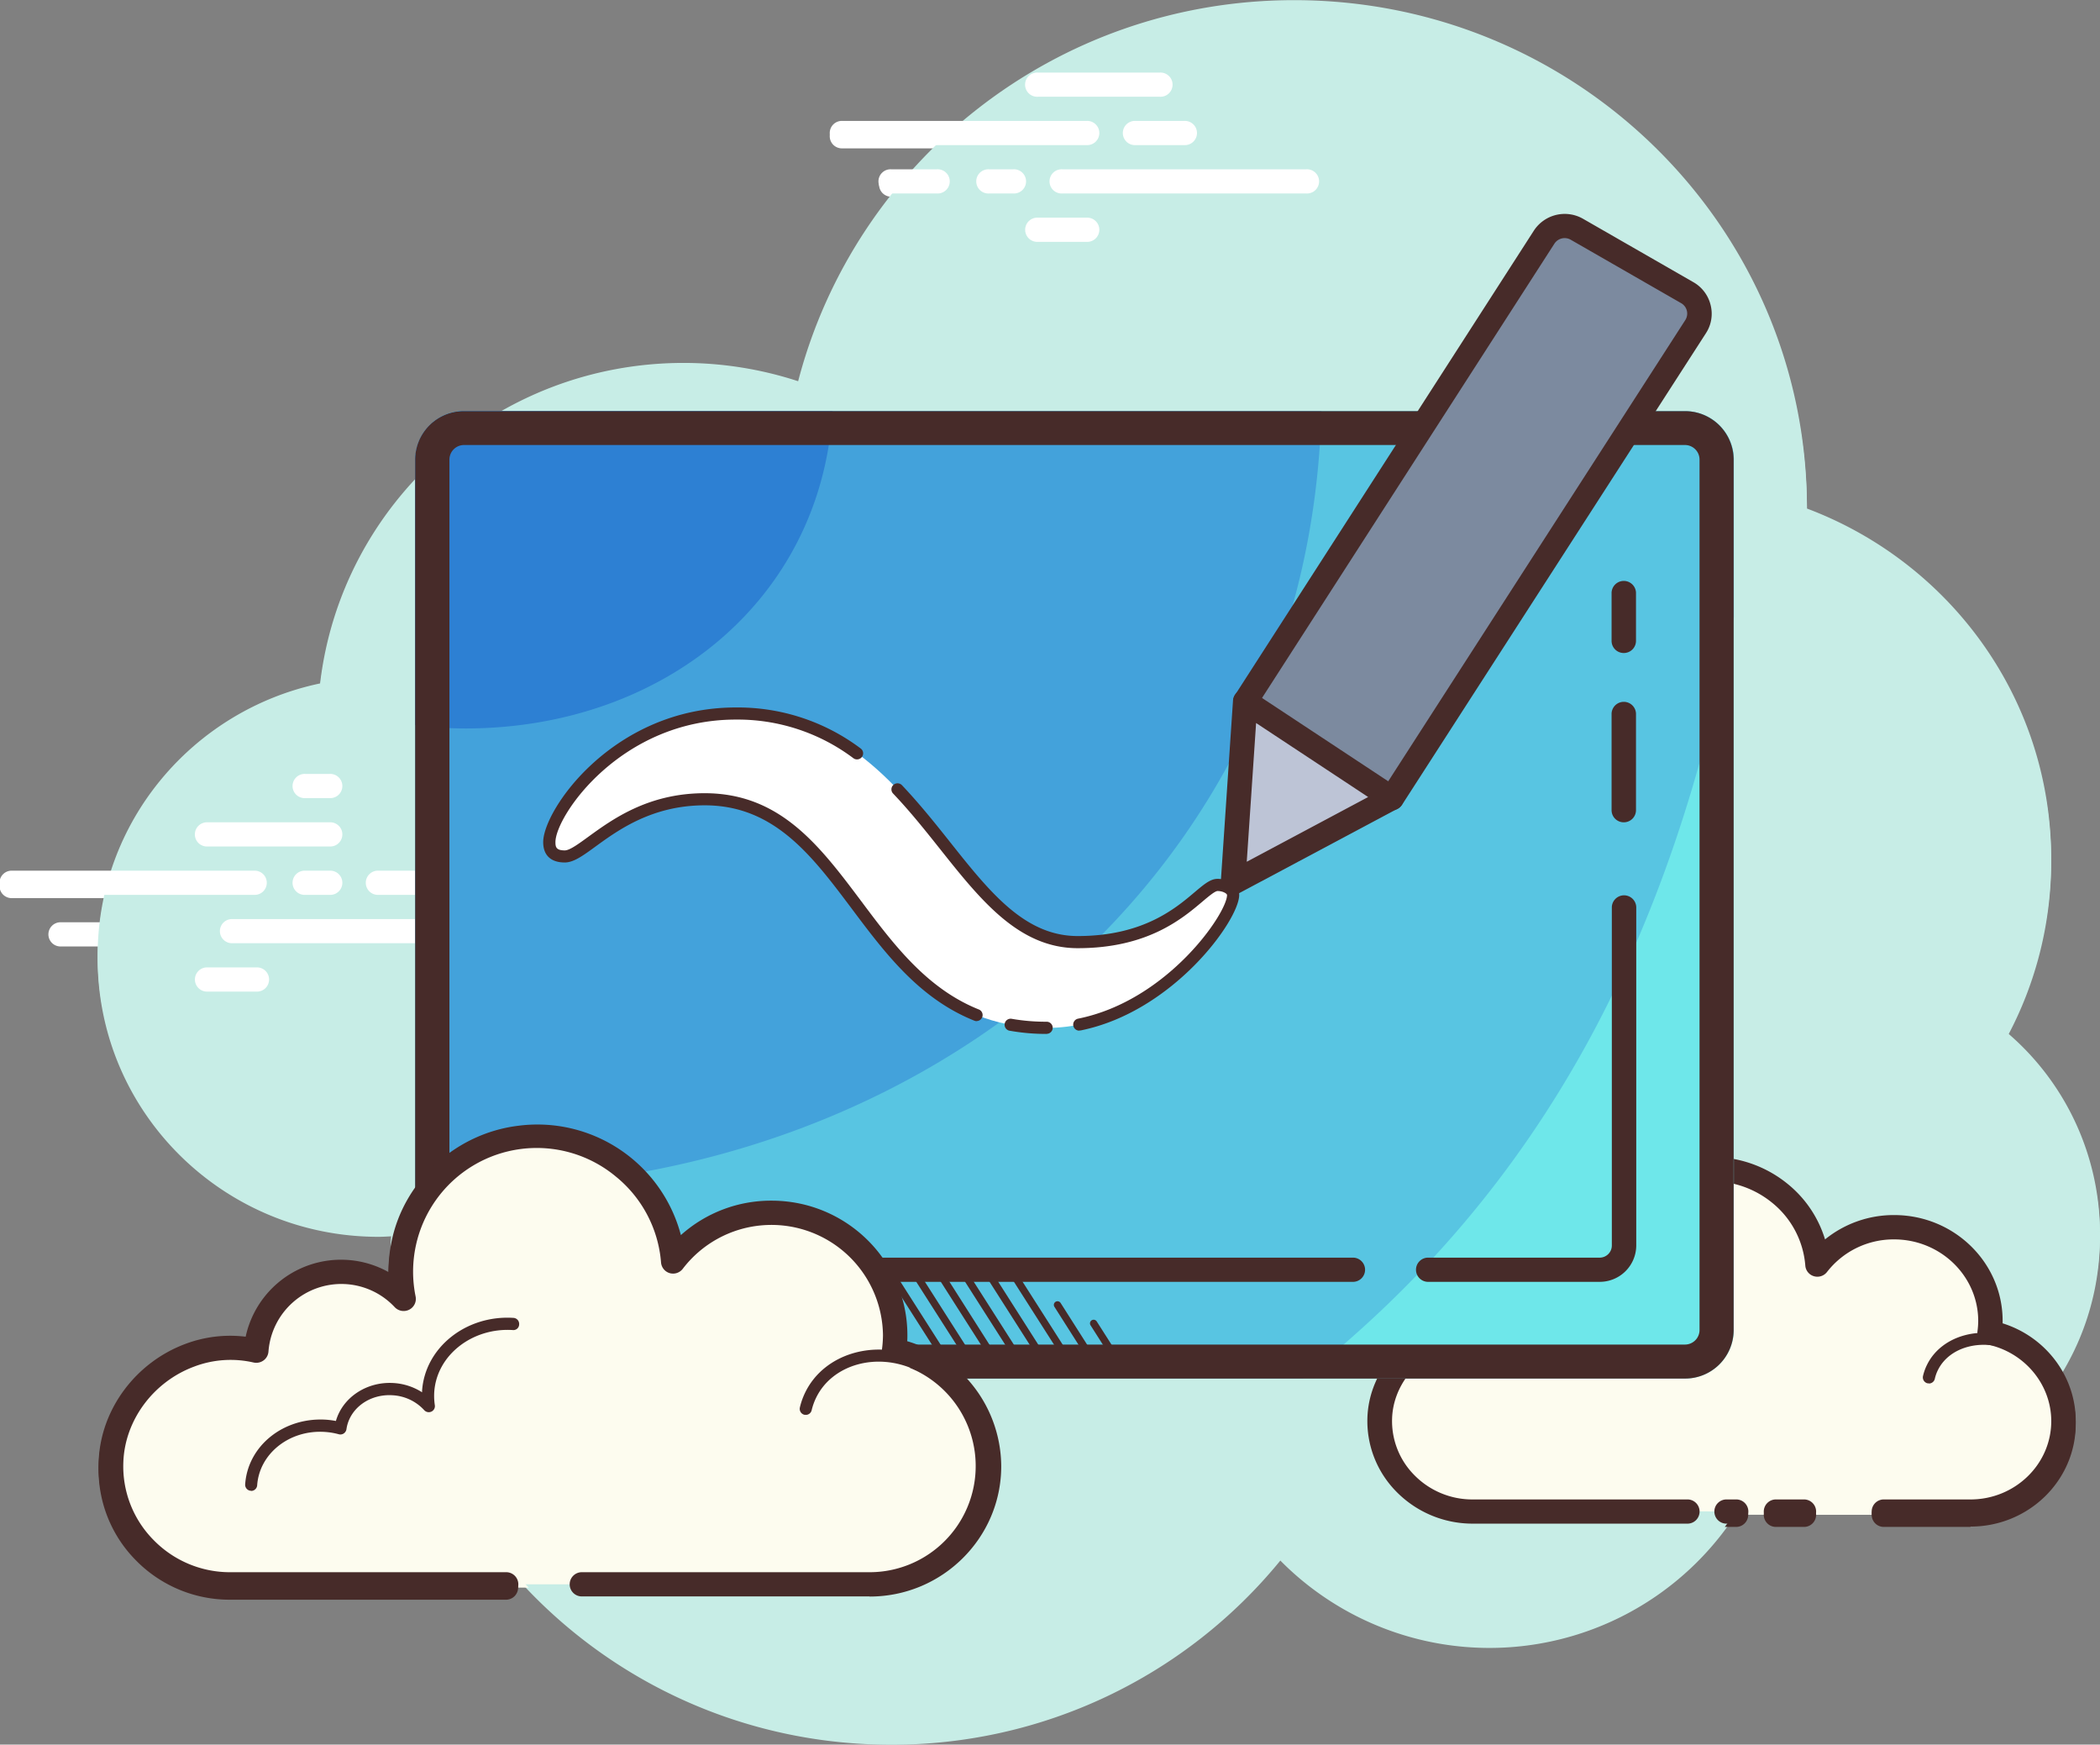 <svg id="Layer_1" data-name="Layer 1" xmlns="http://www.w3.org/2000/svg" viewBox="0 0 732 608"><rect x="0" y="0" width="732" height="608" fill="#808080" stroke="none"/><defs><style>.cls-1{fill:#c7ede6;}.cls-2{fill:#fff;}.cls-3{fill:#fdfcef;}.cls-4{fill:#472b29;}.cls-5{fill:#6ee7ea;}.cls-6{fill:#58c5e2;}.cls-7{fill:#43a2db;}.cls-8{fill:#2d80d3;}.cls-9{fill:#bdc4d6;}.cls-10{fill:#7c8a9f;}</style></defs><title>Untitled-3</title><path class="cls-1" d="M1336.78,631.12a129,129,0,0,0,15.2-60.77c0-55.81-35.4-103.31-85.13-122,0-.05,0-.11,0-.18,0-97.76-80-177-178.74-177-83.28,0-153,56.49-172.9,132.82a128.57,128.57,0,0,0-39.89-6.38c-65.48,0-119.36,48.83-126.74,111.7-44.29,9.28-77.54,48.18-77.54,94.8,0,53.53,43.82,96.93,97.88,96.93,1.51,0,3-.1,4.48-.18,0,1.47-.22,2.92-.22,4.4,0,95.43,78.12,172.79,174.48,172.79a174.74,174.74,0,0,0,135.63-64.18A102.49,102.49,0,0,0,1247,789.34a93.9,93.9,0,0,0,28.37,4.37c51.71,0,93.63-41.51,93.63-92.72a92,92,0,0,0-32.22-69.87Zm0,0" transform="translate(-637 -270)"/><path class="cls-2" d="M725.57,583H641.26a4.22,4.22,0,1,1,0-8.43h84.31a4.22,4.22,0,1,1,0,8.43Zm0,0" transform="translate(-637 -270)"/><path class="cls-2" d="M751.91,583H743.4a4.22,4.22,0,1,1,0-8.43h8.51a4.22,4.22,0,1,1,0,8.43Zm0,0" transform="translate(-637 -270)"/><path class="cls-2" d="M794.39,599.85H717.86a4.22,4.22,0,1,1,0-8.43h76.53a4.22,4.22,0,1,1,0,8.43Zm0,0" transform="translate(-637 -270)"/><path class="cls-2" d="M700.84,599.85h-8.51a4.22,4.22,0,1,1,0-8.43h8.51a4.22,4.22,0,1,1,0,8.43Zm0,0" transform="translate(-637 -270)"/><path class="cls-2" d="M675.3,599.85h-17a4.22,4.22,0,1,1,0-8.43h17a4.22,4.22,0,1,1,0,8.43Zm0,0" transform="translate(-637 -270)"/><path class="cls-2" d="M726.37,616.71h-17a4.22,4.22,0,1,1,0-8.43h17a4.22,4.22,0,1,1,0,8.43Zm0,0" transform="translate(-637 -270)"/><path class="cls-2" d="M751.91,540.85H743.4a4.22,4.22,0,1,0,0,8.43h8.51a4.22,4.22,0,1,0,0-8.43Zm0,0" transform="translate(-637 -270)"/><path class="cls-2" d="M751.91,557.7H709.35a4.22,4.22,0,1,0,0,8.43h42.56a4.22,4.22,0,1,0,0-8.43Zm0,0" transform="translate(-637 -270)"/><path class="cls-2" d="M794.47,574.56H768.93a4.22,4.22,0,1,0,0,8.43h25.54a4.22,4.22,0,1,0,0-8.43Zm0,0" transform="translate(-637 -270)"/><path class="cls-2" d="M1015.77,321.7H930.65a4.22,4.22,0,1,1,0-8.43h85.12a4.22,4.22,0,1,1,0,8.43Zm0,0" transform="translate(-637 -270)"/><path class="cls-2" d="M1049.81,321.7h-17a4.22,4.22,0,1,1,0-8.43h17a4.22,4.22,0,1,1,0,8.43Zm0,0" transform="translate(-637 -270)"/><path class="cls-2" d="M1092.37,338.55h-85.11a4.21,4.21,0,1,1,0-8.42h85.11a4.21,4.21,0,1,1,0,8.42Zm0,0" transform="translate(-637 -270)"/><path class="cls-2" d="M990.23,338.55h-8.51a4.21,4.21,0,1,1,0-8.42h8.51a4.21,4.21,0,1,1,0,8.42Zm0,0" transform="translate(-637 -270)"/><path class="cls-2" d="M963.63,338.55h-16a4.21,4.21,0,1,1,0-8.42h16a4.21,4.21,0,1,1,0,8.42Zm0,0" transform="translate(-637 -270)"/><path class="cls-2" d="M1041.3,304.84H998.74a4.22,4.22,0,1,1,0-8.43h42.56a4.22,4.22,0,1,1,0,8.43Zm0,0" transform="translate(-637 -270)"/><path class="cls-2" d="M1015.77,355.41h-17a4.22,4.22,0,1,1,0-8.43h17a4.22,4.22,0,1,1,0,8.43Zm0,0" transform="translate(-637 -270)"/><path class="cls-3" d="M1293.83,797.93h30c17.9,0,32.4-14.11,32.4-31.52,0-15.19-11-27.85-25.74-30.85a31.78,31.78,0,0,0,.28-4c0-18-15-32.64-33.55-32.64a33.76,33.76,0,0,0-26.75,13c-1.57-20.07-20-35.56-41.55-33-15.77,1.87-28.81,13.72-31.71,28.91a35.61,35.61,0,0,0,.09,14,23.33,23.33,0,0,0-16.94-7.22,22.87,22.87,0,0,0-23.07,21,31.87,31.87,0,0,0-18,1.21c-12.2,4.45-20.88,15.62-21.39,28.29-.73,18,14,32.78,32.37,32.78H1225m13.93,0h3" transform="translate(-637 -270)"/><path class="cls-4" d="M1323.84,802.14h-30a4.22,4.22,0,1,1,0-8.43h30c15.53,0,28.17-12.25,28.17-27.3,0-12.85-9.4-24.08-22.36-26.72a4.21,4.21,0,0,1-3.35-4.67,27.1,27.1,0,0,0,.25-3.51c0-15.67-13.15-28.43-29.31-28.43a29.35,29.35,0,0,0-23.4,11.37,4.25,4.25,0,0,1-4.56,1.46,4.17,4.17,0,0,1-3-3.7,31.3,31.3,0,0,0-11.62-21.94,33.26,33.26,0,0,0-25.21-7.2c-14,1.66-25.5,12.16-28,25.53a31.55,31.55,0,0,0,.08,12.4,4.19,4.19,0,0,1-2.19,4.58,4.26,4.26,0,0,1-5-.83,19,19,0,0,0-13.87-5.9c-9.92,0-18.18,7.51-18.82,17.08a4.25,4.25,0,0,1-5.14,3.84,27.48,27.48,0,0,0-15.66,1c-10.7,3.91-18.18,13.76-18.6,24.5a26.7,26.7,0,0,0,7.59,19.76,28.32,28.32,0,0,0,20.56,8.64H1225a4.22,4.22,0,1,1,0,8.43h-74.69a37.23,37.23,0,0,1-26.66-11.22,35,35,0,0,1-10-25.95c.56-14.11,10.27-27,24.15-32.07a36,36,0,0,1,16-2.07,27.31,27.31,0,0,1,26.59-20.43,28,28,0,0,1,12,2.72,40,40,0,0,1,.71-6.12c3.22-16.93,17.77-30.21,35.35-32.31a41.79,41.79,0,0,1,31.61,9,39.84,39.84,0,0,1,13.1,19.4,38,38,0,0,1,24.11-8.48c20.85,0,37.79,16.53,37.79,36.85,0,.29,0,.58,0,.87,15,4.68,25.48,18.45,25.48,34,0,19.7-16.44,35.73-36.65,35.73Zm-81.89,0h-3a4.22,4.22,0,1,1,0-8.43h3a4.22,4.22,0,1,1,0,8.43Zm0,0" transform="translate(-637 -270)"/><path class="cls-4" d="M1309.37,753.23a2.31,2.31,0,0,1-.46-.05,2.11,2.11,0,0,1-1.61-2.52,17.5,17.5,0,0,1,1.44-4c5.11-10.31,19.28-14.1,31.55-8.48a2.11,2.11,0,0,1,1,2.8,2.14,2.14,0,0,1-2.81,1c-10.22-4.69-21.87-1.77-26,6.52a13.59,13.59,0,0,0-1.1,3.1,2.13,2.13,0,0,1-2.07,1.64Zm0,0" transform="translate(-637 -270)"/><path class="cls-4" d="M1265.62,802.14h-9.39a4.22,4.22,0,1,1,0-8.43h9.39a4.22,4.22,0,1,1,0,8.43Zm0,0" transform="translate(-637 -270)"/><path class="cls-5" d="M1241.37,431.27l0,303.44a17,17,0,0,1-17,16.86H798.8a16.94,16.94,0,0,1-17-16.86l0-303.44a16.94,16.94,0,0,1,17-16.86h425.58a17,17,0,0,1,17,16.86Zm0,0" transform="translate(-637 -270)"/><path class="cls-6" d="M1241.37,431.27v54.87C1220,596.31,1176.21,684.22,1091,751.57H798.8a16.94,16.94,0,0,1-17-16.86l0-303.44a16.94,16.94,0,0,1,17-16.86h425.58a17,17,0,0,1,17,16.86Zm0,0" transform="translate(-637 -270)"/><path class="cls-7" d="M1097.61,414.41c-4.26,159.65-136.23,270.74-298.3,270.74-5.86,0-11.74-.17-17.53-.51l0-253.37a16.94,16.94,0,0,1,17-16.86Zm0,0" transform="translate(-637 -270)"/><path class="cls-8" d="M927.2,414.41C923.12,480.84,867.45,525,799.27,525a132.89,132.89,0,0,1-17.53-1.18V431.27a16.94,16.94,0,0,1,17-16.86Zm0,0" transform="translate(-637 -270)"/><path class="cls-4" d="M1224.3,426.21a5.09,5.09,0,0,1,5.11,5.06l0,303.44a5.09,5.09,0,0,1-5.1,5.06H798.77a5.09,5.09,0,0,1-5.11-5.06l0-303.44a5.09,5.09,0,0,1,5.11-5.06H1224.3m0-11.8H798.72a16.94,16.94,0,0,0-17,16.86l0,303.44a16.94,16.94,0,0,0,17,16.86h425.58a16.94,16.94,0,0,0,17-16.86l0-303.44a16.94,16.94,0,0,0-17-16.86Zm0,0" transform="translate(-637 -270)"/><path class="cls-4" d="M1203,498.7a4.23,4.23,0,0,1-4.25-4.21V477.63a4.26,4.26,0,0,1,8.51,0v16.86a4.24,4.24,0,0,1-4.26,4.21Zm0,0" transform="translate(-637 -270)"/><path class="cls-4" d="M1203,557.7a4.23,4.23,0,0,1-4.25-4.21V519.77a4.26,4.26,0,0,1,8.51,0v33.72a4.23,4.23,0,0,1-4.26,4.21Zm0,0" transform="translate(-637 -270)"/><path class="cls-4" d="M1194.56,717.85H1135a4.22,4.22,0,1,1,0-8.43h59.59a4.23,4.23,0,0,0,4.25-4.21l0-118a4.26,4.26,0,0,1,8.51,0l0,118a12.72,12.72,0,0,1-12.76,12.64Zm0,0" transform="translate(-637 -270)"/><path class="cls-4" d="M1108.42,717.85H819a4.22,4.22,0,1,1,0-8.43h289.4a4.22,4.22,0,1,1,0,8.43Zm0,0" transform="translate(-637 -270)"/><path class="cls-2" d="M828.51,564.6c0-10.18,24-44.83,65-44.83,65.8,0,75.77,79.7,119.19,79.7,33.26,0,43-19.92,48.75-19.92,2.74,0,5.42,1.43,5.42,3.5,0,8.72-27.36,46.3-65,46.3-65,0-66-79.7-119.19-79.7-28.52,0-41.57,19.93-48.76,19.93-4.73,0-5.37-2.79-5.37-5Zm0,0" transform="translate(-637 -270)"/><path class="cls-4" d="M977.47,627a2.21,2.21,0,0,1-.8-.14c-19.26-7.7-31.23-23.65-42.79-39.07-13.9-18.52-27-36-51.24-36-18.3,0-30.14,8.62-38,14.33-4.46,3.25-7.68,5.59-10.79,5.59-4.83,0-7.51-2.51-7.51-7.08,0-11.31,24.54-46.93,67.1-46.93A71.31,71.31,0,0,1,937,532a2.1,2.1,0,0,1,.45,2.95,2.13,2.13,0,0,1-3,.45,67.15,67.15,0,0,0-41-13.46c-40,0-62.84,33.57-62.84,42.71,0,1.69.23,2.88,3.25,2.88,1.71,0,4.74-2.22,8.27-4.78,8.29-6,20.79-15.15,40.49-15.15,26.35,0,40.09,18.32,54.65,37.72,11.22,15,22.83,30.43,41,37.68a2.09,2.09,0,0,1-.79,4Zm0,0" transform="translate(-637 -270)"/><path class="cls-4" d="M1013.21,630.31a2.1,2.1,0,0,1-.42-4.17c31.19-6.26,51.92-36.77,51.92-43.09,0-.48-1.39-1.4-3.29-1.4-.91,0-3.12,1.85-5.25,3.66-7.2,6.08-19.26,16.27-43.51,16.27-20.48,0-33.82-16.75-47.92-34.48-5.17-6.5-10.52-13.22-16.43-19.42a2.08,2.08,0,0,1,.09-3,2.15,2.15,0,0,1,3,.08c6,6.33,11.45,13.13,16.67,19.7,14,17.64,26.16,32.87,44.58,32.87,22.69,0,34-9.55,40.75-15.27,3.33-2.8,5.52-4.65,8-4.65,3.71,0,7.55,2.1,7.55,5.61,0,8.73-23,40.73-55.33,47.23a3.11,3.11,0,0,1-.43,0Zm0,0" transform="translate(-637 -270)"/><path class="cls-4" d="M1001.83,631.46a72.75,72.75,0,0,1-12.82-1.1,2.11,2.11,0,1,1,.74-4.15,69.31,69.31,0,0,0,12.08,1,2.12,2.12,0,1,1,0,4.23Zm0,0" transform="translate(-637 -270)"/><path class="cls-9" d="M1066.84,578.78l4.25-63.22,51.07,33.72Zm0,0" transform="translate(-637 -270)"/><path class="cls-10" d="M1071.09,515.56,1175.23,353.8a8.57,8.57,0,0,1,11.45-2.76l38.46,22.09A8.39,8.39,0,0,1,1228,385L1122.16,549.28Zm0,0" transform="translate(-637 -270)"/><path class="cls-4" d="M1066.84,583a4.29,4.29,0,0,1-2.31-.68,4.22,4.22,0,0,1-2-3.82l4.26-63.22a4.19,4.19,0,0,1,2.36-3.49,4.28,4.28,0,0,1,4.24.26l51.07,33.72a4.2,4.2,0,0,1-.34,7.22l-55.32,29.5a4.2,4.2,0,0,1-2,.51Zm8-59.89-3.26,48.35,42.32-22.55Zm0,0" transform="translate(-637 -270)"/><path class="cls-4" d="M1122.16,553.49a4.23,4.23,0,0,1-3.59-6.48l105.87-164.33a4.19,4.19,0,0,0-1.45-5.91l-38.46-22.09a4.26,4.26,0,0,0-5.72,1.38L1074.68,517.83a4.28,4.28,0,0,1-5.87,1.29,4.19,4.19,0,0,1-1.3-5.82l104.13-161.76a12.83,12.83,0,0,1,17.18-4.15l38.46,22.09a12.55,12.55,0,0,1,6,8,12.37,12.37,0,0,1-1.65,9.78L1125.75,551.54a4.25,4.25,0,0,1-3.59,2Zm0,0" transform="translate(-637 -270)"/><path class="cls-3" d="M840,823.27H940.11a41.17,41.17,0,0,0,8.54-81.53,40.29,40.29,0,0,0,.37-5.29,43.14,43.14,0,0,0-77.46-25.68,47.4,47.4,0,0,0-53.36-43.12c-20.26,2.45-37,18-40.72,37.81a47.12,47.12,0,0,0,.12,18.35,29.75,29.75,0,0,0-51.39,18.06,40.26,40.26,0,0,0-23.13,1.58c-15.66,5.83-26.81,20.42-27.46,37a41.39,41.39,0,0,0,41.58,42.86h95.92" transform="translate(-637 -270)"/><path class="cls-4" d="M940.11,827.48H840a4.21,4.21,0,1,1,0-8.42H940.12a37,37,0,0,0,7.68-73.2,4.22,4.22,0,0,1-3.35-4.64,39.52,39.52,0,0,0,.33-4.77A38.88,38.88,0,0,0,875,713.31a4.26,4.26,0,0,1-7.63-2.22,42.89,42.89,0,0,0-15.74-29.91A43.11,43.11,0,0,0,781.79,723a4.2,4.2,0,0,1-2.23,4.58,4.28,4.28,0,0,1-5.06-.87,25.47,25.47,0,0,0-44,15.46,4.18,4.18,0,0,1-1.69,3.09,4.34,4.34,0,0,1-3.47.74,35.84,35.84,0,0,0-20.72,1.41c-14.2,5.28-24.13,18.62-24.7,33.19a36.46,36.46,0,0,0,10.4,27.12,37.17,37.17,0,0,0,26.92,11.36h95.93a4.22,4.22,0,1,1,0,8.43H717.23a45.74,45.74,0,0,1-33.06-13.93,44.83,44.83,0,0,1-12.77-33.31c.71-17.92,12.86-34.3,30.23-40.76a44.41,44.41,0,0,1,21-2.51,34,34,0,0,1,49.78-22.52,52,52,0,0,1,.91-9.77c4-21.6,22.29-38.55,44.38-41.23a51.74,51.74,0,0,1,56.64,38.11,47.06,47.06,0,0,1,31.6-12c26.11,0,47.35,21,47.35,46.89q0,1-.06,2.1A45.69,45.69,0,0,1,986,782.07c0,25-20.58,45.41-45.87,45.41Zm0,0" transform="translate(-637 -270)"/><path class="cls-3" d="M815.88,732.5c-15.39-1-28.64,9.53-29.58,23.51a22.28,22.28,0,0,0,.21,5.11,18.15,18.15,0,0,0-12.41-5.9c-9.24-.6-17.21,5.43-18.37,13.65a27.16,27.16,0,0,0-5.25-.88c-13.46-.87-25.05,8.34-25.89,20.58" transform="translate(-637 -270)"/><path class="cls-4" d="M724.6,790.68h-.14a2.11,2.11,0,0,1-2-2.24c.9-13.37,13.31-23.46,28.16-22.54a27.9,27.9,0,0,1,3.47.44c2.32-8.15,10.68-13.81,20.13-13.21a20.53,20.53,0,0,1,9.9,3.22c0-.16,0-.31,0-.47,1-15.12,15.32-26.51,31.84-25.47a2.11,2.11,0,0,1,2,2.25,2,2,0,0,1-2.26,2c-14.11-.88-26.45,8.75-27.33,21.55a21.67,21.67,0,0,0,.2,4.64,2.11,2.11,0,0,1-1.2,2.24,2.15,2.15,0,0,1-2.5-.52,16.2,16.2,0,0,0-11-5.19c-8.16-.54-15.1,4.68-16.11,11.85a2.18,2.18,0,0,1-.94,1.46,2.11,2.11,0,0,1-1.73.28,24.65,24.65,0,0,0-4.82-.81c-12.36-.83-22.87,7.55-23.63,18.61a2.12,2.12,0,0,1-2.12,2Zm0,0" transform="translate(-637 -270)"/><path class="cls-3" d="M957,746.57c-14.46-6.75-31.19-2-37.36,10.68a22.89,22.89,0,0,0-1.71,4.84" transform="translate(-637 -270)"/><path class="cls-4" d="M917.89,764.18a2.85,2.85,0,0,1-.49,0,2.13,2.13,0,0,1-1.59-2.53,24.83,24.83,0,0,1,1.87-5.27c6.66-13.68,24.68-18.91,40.18-11.67a2.11,2.11,0,0,1,1,2.81,2.17,2.17,0,0,1-2.84,1c-13.41-6.26-28.89-1.91-34.53,9.68a21.15,21.15,0,0,0-1.57,4.4,2.09,2.09,0,0,1-2.06,1.61Zm0,0" transform="translate(-637 -270)"/><path class="cls-4" d="M965.55,744.46a1.28,1.28,0,0,0,.68-.2,1.27,1.27,0,0,0,.4-1.75l-16.7-26.18a1.29,1.29,0,0,0-1.76-.39,1.26,1.26,0,0,0-.4,1.75l16.7,26.17a1.26,1.26,0,0,0,1.08.6Zm0,0" transform="translate(-637 -270)"/><path class="cls-4" d="M974.06,744.46a1.28,1.28,0,0,0,.68-.2,1.27,1.27,0,0,0,.4-1.75l-16.7-26.18a1.29,1.29,0,0,0-1.76-.39,1.26,1.26,0,0,0-.4,1.75L973,743.86a1.26,1.26,0,0,0,1.08.6Zm0,0" transform="translate(-637 -270)"/><path class="cls-4" d="M982.57,744.46a1.34,1.34,0,0,0,.69-.2,1.26,1.26,0,0,0,.39-1.75L967,716.33a1.29,1.29,0,0,0-1.76-.39,1.27,1.27,0,0,0-.4,1.75l16.7,26.17a1.27,1.27,0,0,0,1.08.6Zm0,0" transform="translate(-637 -270)"/><path class="cls-4" d="M991.08,744.46a1.34,1.34,0,0,0,.69-.2,1.28,1.28,0,0,0,.4-1.75l-16.7-26.18a1.3,1.3,0,0,0-1.77-.39,1.27,1.27,0,0,0-.4,1.75L990,743.86a1.27,1.27,0,0,0,1.08.6Zm0,0" transform="translate(-637 -270)"/><path class="cls-4" d="M999.6,744.46a1.31,1.31,0,0,0,.68-.2,1.28,1.28,0,0,0,.4-1.75L984,716.33a1.3,1.3,0,0,0-1.77-.39,1.27,1.27,0,0,0-.4,1.75l16.7,26.17a1.27,1.27,0,0,0,1.09.6Zm0,0" transform="translate(-637 -270)"/><path class="cls-4" d="M1008.11,744.46a1.28,1.28,0,0,0,1.08-2l-16.7-26.18a1.29,1.29,0,0,0-1.76-.39,1.26,1.26,0,0,0-.4,1.75l16.7,26.17a1.24,1.24,0,0,0,1.08.6Zm0,0" transform="translate(-637 -270)"/><path class="cls-4" d="M1016.62,744.46a1.28,1.28,0,0,0,.68-.2,1.27,1.27,0,0,0,.4-1.75l-11-17.3a1.29,1.29,0,0,0-1.76-.4,1.26,1.26,0,0,0-.4,1.75l11,17.3a1.26,1.26,0,0,0,1.08.6Zm0,0" transform="translate(-637 -270)"/><path class="cls-4" d="M1025.13,744.46a1.28,1.28,0,0,0,.68-.2,1.27,1.27,0,0,0,.4-1.75l-6.92-10.86a1.28,1.28,0,0,0-1.76-.39,1.25,1.25,0,0,0-.4,1.74l6.92,10.86a1.26,1.26,0,0,0,1.08.6Zm0,0" transform="translate(-637 -270)"/><path class="cls-1" d="M1336.78,630a129,129,0,0,0,15.2-60.77c0-55.8-35.4-103.31-85.13-122,0-.06,0-.12,0-.18,0-97.76-80-177-178.74-177-83.28,0-153,56.48-172.9,132.81a128.57,128.57,0,0,0-39.89-6.38c-65.48,0-119.36,48.83-126.74,111.7-44.29,9.28-77.54,48.19-77.54,94.81,0,53.53,43.82,96.93,97.88,96.93,1.51,0,3-.1,4.48-.18,0,1.47-.22,2.91-.22,4.39,0,95.44,78.12,172.8,174.48,172.8A174.74,174.74,0,0,0,1083.3,812.7,102.49,102.49,0,0,0,1247,788.22a93.9,93.9,0,0,0,28.37,4.37c51.71,0,93.63-41.51,93.63-92.72A92.06,92.06,0,0,0,1336.78,630Zm0,0" transform="translate(-637 -270)"/><path class="cls-2" d="M725.57,581.87H641.26a4.22,4.22,0,1,1,0-8.43h84.31a4.22,4.22,0,1,1,0,8.43Zm0,0" transform="translate(-637 -270)"/><path class="cls-2" d="M751.91,581.87H743.4a4.22,4.22,0,1,1,0-8.43h8.51a4.22,4.22,0,1,1,0,8.43Zm0,0" transform="translate(-637 -270)"/><path class="cls-2" d="M794.39,598.72H717.86a4.21,4.21,0,1,1,0-8.42h76.53a4.21,4.21,0,1,1,0,8.42Zm0,0" transform="translate(-637 -270)"/><path class="cls-2" d="M726.37,615.58h-17a4.22,4.22,0,1,1,0-8.43h17a4.22,4.22,0,1,1,0,8.43Zm0,0" transform="translate(-637 -270)"/><path class="cls-2" d="M751.91,539.72H743.4a4.22,4.22,0,1,0,0,8.43h8.51a4.22,4.22,0,1,0,0-8.43Zm0,0" transform="translate(-637 -270)"/><path class="cls-2" d="M751.91,556.58H709.35a4.22,4.22,0,1,0,0,8.43h42.56a4.22,4.22,0,1,0,0-8.43Zm0,0" transform="translate(-637 -270)"/><path class="cls-2" d="M794.47,573.44H768.93a4.22,4.22,0,1,0,0,8.43h25.54a4.22,4.22,0,1,0,0-8.43Zm0,0" transform="translate(-637 -270)"/><path class="cls-2" d="M1015.77,320.57H930.65a4.22,4.22,0,1,1,0-8.43h85.12a4.22,4.22,0,1,1,0,8.43Zm0,0" transform="translate(-637 -270)"/><path class="cls-2" d="M1049.81,320.57h-17a4.22,4.22,0,1,1,0-8.43h17a4.22,4.22,0,1,1,0,8.43Zm0,0" transform="translate(-637 -270)"/><path class="cls-2" d="M1092.37,337.43h-85.11a4.22,4.22,0,1,1,0-8.43h85.11a4.22,4.22,0,1,1,0,8.43Zm0,0" transform="translate(-637 -270)"/><path class="cls-2" d="M990.23,337.43h-8.51a4.22,4.22,0,1,1,0-8.43h8.51a4.22,4.22,0,1,1,0,8.43Zm0,0" transform="translate(-637 -270)"/><path class="cls-2" d="M963.63,337.43h-16a4.22,4.22,0,1,1,0-8.43h16a4.22,4.22,0,1,1,0,8.43Zm0,0" transform="translate(-637 -270)"/><path class="cls-2" d="M1041.3,303.72H998.74a4.22,4.22,0,1,1,0-8.43h42.56a4.22,4.22,0,1,1,0,8.43Zm0,0" transform="translate(-637 -270)"/><path class="cls-2" d="M1015.77,354.29h-17a4.22,4.22,0,1,1,0-8.43h17a4.22,4.22,0,1,1,0,8.43Zm0,0" transform="translate(-637 -270)"/><path class="cls-3" d="M1293.83,796.8h30c17.9,0,32.4-14.11,32.4-31.51,0-15.19-11-27.86-25.74-30.85a31.91,31.91,0,0,0,.28-4.05c0-18-15-32.64-33.55-32.64a33.75,33.75,0,0,0-26.75,13c-1.57-20.07-20-35.55-41.55-33-15.77,1.88-28.81,13.73-31.71,28.92a35.56,35.56,0,0,0,.09,14,23.36,23.36,0,0,0-16.94-7.21,22.86,22.86,0,0,0-23.07,21,31.87,31.87,0,0,0-18,1.21c-12.2,4.44-20.88,15.61-21.39,28.28-.73,18,14,32.78,32.37,32.78H1225m13.93,0h3" transform="translate(-637 -270)"/><path class="cls-4" d="M1323.84,801h-30a4.22,4.22,0,1,1,0-8.43h30c15.53,0,28.17-12.25,28.17-27.3,0-12.85-9.4-24.08-22.36-26.72a4.21,4.21,0,0,1-3.35-4.67,27.23,27.23,0,0,0,.25-3.51c0-15.68-13.15-28.43-29.31-28.43a29.37,29.37,0,0,0-23.4,11.36,4.25,4.25,0,0,1-4.56,1.47,4.18,4.18,0,0,1-3-3.71,31.3,31.3,0,0,0-11.62-21.94,33.3,33.3,0,0,0-25.21-7.19c-14,1.66-25.5,12.16-28,25.52a31.55,31.55,0,0,0,.08,12.4,4.19,4.19,0,0,1-2.19,4.59,4.28,4.28,0,0,1-5-.83,19,19,0,0,0-13.87-5.9c-9.92,0-18.18,7.5-18.82,17.08a4.25,4.25,0,0,1-5.14,3.83,27.56,27.56,0,0,0-15.66,1.05c-10.7,3.91-18.18,13.76-18.6,24.49a26.71,26.71,0,0,0,7.59,19.77,28.32,28.32,0,0,0,20.56,8.64H1225a4.22,4.22,0,1,1,0,8.43h-74.69a37.2,37.2,0,0,1-26.66-11.23,35,35,0,0,1-10-25.94c.56-14.11,10.27-27,24.15-32.08a36.16,36.16,0,0,1,16-2.06,27.31,27.31,0,0,1,26.59-20.43,27.81,27.81,0,0,1,12,2.72,39.86,39.86,0,0,1,.71-6.12c3.22-16.93,17.77-30.22,35.35-32.31a41.75,41.75,0,0,1,31.61,9,39.81,39.81,0,0,1,13.1,19.39,38,38,0,0,1,24.11-8.48c20.85,0,37.79,16.53,37.79,36.86,0,.29,0,.58,0,.87,15,4.68,25.48,18.44,25.48,34,0,19.69-16.44,35.73-36.65,35.73ZM1242,801h-3a4.22,4.22,0,1,1,0-8.43h3a4.22,4.22,0,1,1,0,8.43Zm0,0" transform="translate(-637 -270)"/><path class="cls-4" d="M1309.37,752.1a2.32,2.32,0,0,1-.46,0,2.12,2.12,0,0,1-1.61-2.53,17.59,17.59,0,0,1,1.44-4c5.11-10.31,19.28-14.1,31.55-8.49a2.11,2.11,0,1,1-1.77,3.83c-10.22-4.68-21.87-1.77-26,6.53a13.51,13.51,0,0,0-1.1,3.09,2.12,2.12,0,0,1-2.07,1.64Zm0,0" transform="translate(-637 -270)"/><path class="cls-4" d="M1265.62,801h-9.39a4.22,4.22,0,1,1,0-8.43h9.39a4.22,4.22,0,1,1,0,8.43Zm0,0" transform="translate(-637 -270)"/><path class="cls-5" d="M1241.37,430.15l0,303.44a17,17,0,0,1-17,16.85H798.8a16.93,16.93,0,0,1-17-16.85l0-303.44a16.94,16.94,0,0,1,17-16.86h425.58a17,17,0,0,1,17,16.86Zm0,0" transform="translate(-637 -270)"/><path class="cls-6" d="M1241.37,430.15V485C1220,595.19,1176.21,683.1,1091,750.44H798.8a16.93,16.93,0,0,1-17-16.85l0-303.44a16.94,16.94,0,0,1,17-16.86h425.58a17,17,0,0,1,17,16.86Zm0,0" transform="translate(-637 -270)"/><path class="cls-7" d="M1097.61,413.29C1093.35,572.93,961.38,684,799.31,684c-5.86,0-11.74-.16-17.53-.5l0-253.37a16.94,16.94,0,0,1,17-16.86Zm0,0" transform="translate(-637 -270)"/><path class="cls-8" d="M927.2,413.29c-4.08,66.42-59.75,110.58-127.93,110.58a134.63,134.63,0,0,1-17.53-1.17V430.15a16.94,16.94,0,0,1,17-16.86Zm0,0" transform="translate(-637 -270)"/><path class="cls-4" d="M1224.3,425.09a5.09,5.09,0,0,1,5.11,5.06l0,303.44a5.08,5.08,0,0,1-5.1,5H798.77a5.08,5.08,0,0,1-5.11-5l0-303.44a5.09,5.09,0,0,1,5.11-5.06H1224.3m0-11.8H798.72a16.93,16.93,0,0,0-17,16.86l0,303.44a16.94,16.94,0,0,0,17,16.85h425.58a16.93,16.93,0,0,0,17-16.85l0-303.44a16.94,16.94,0,0,0-17-16.86Zm0,0" transform="translate(-637 -270)"/><path class="cls-4" d="M1203,497.58a4.23,4.23,0,0,1-4.25-4.22V476.51a4.26,4.26,0,0,1,8.51,0v16.85a4.24,4.24,0,0,1-4.26,4.22Zm0,0" transform="translate(-637 -270)"/><path class="cls-4" d="M1203,556.58a4.23,4.23,0,0,1-4.25-4.21V518.65a4.26,4.26,0,0,1,8.51,0v33.72a4.24,4.24,0,0,1-4.26,4.21Zm0,0" transform="translate(-637 -270)"/><path class="cls-4" d="M1194.56,716.73H1135a4.22,4.22,0,1,1,0-8.43h59.59a4.24,4.24,0,0,0,4.25-4.22l0-118a4.26,4.26,0,0,1,8.51,0l0,118a12.72,12.72,0,0,1-12.76,12.65Zm0,0" transform="translate(-637 -270)"/><path class="cls-4" d="M1108.42,716.73H819a4.22,4.22,0,1,1,0-8.43h289.4a4.22,4.22,0,1,1,0,8.43Zm0,0" transform="translate(-637 -270)"/><path class="cls-2" d="M828.51,563.48c0-10.19,24-44.83,65-44.83,65.8,0,75.77,79.7,119.19,79.7,33.26,0,43-19.93,48.75-19.93,2.74,0,5.42,1.44,5.42,3.5,0,8.72-27.36,46.31-65,46.31-65,0-66-79.7-119.19-79.7-28.52,0-41.57,19.92-48.76,19.92-4.73,0-5.37-2.78-5.37-5Zm0,0" transform="translate(-637 -270)"/><path class="cls-4" d="M977.47,625.88a2.22,2.22,0,0,1-.8-.15c-19.26-7.69-31.23-23.64-42.79-39.07-13.9-18.52-27-36-51.24-36-18.3,0-30.14,8.62-38,14.32-4.46,3.26-7.68,5.6-10.79,5.6-4.83,0-7.51-2.52-7.51-7.09,0-11.31,24.54-46.93,67.1-46.93A71.26,71.26,0,0,1,937,530.84a2.1,2.1,0,0,1,.45,2.95,2.13,2.13,0,0,1-3,.44,67.14,67.14,0,0,0-41-13.45c-40,0-62.84,33.57-62.84,42.71,0,1.69.23,2.88,3.25,2.88,1.71,0,4.74-2.22,8.27-4.79,8.29-6,20.79-15.14,40.49-15.14,26.35,0,40.09,18.31,54.65,37.72,11.22,15,22.83,30.43,41,37.68a2.09,2.09,0,0,1-.79,4Zm0,0" transform="translate(-637 -270)"/><path class="cls-4" d="M1013.21,629.19a2.11,2.11,0,0,1-.42-4.18c31.19-6.26,51.92-36.76,51.92-43.09,0-.47-1.39-1.39-3.29-1.39-.91,0-3.12,1.85-5.25,3.65-7.2,6.09-19.26,16.27-43.51,16.27-20.48,0-33.82-16.74-47.92-34.47-5.17-6.5-10.52-13.23-16.43-19.42a2.1,2.1,0,0,1,.09-3,2.15,2.15,0,0,1,3,.09c6,6.33,11.45,13.12,16.67,19.7,14,17.64,26.16,32.87,44.58,32.87,22.69,0,34-9.55,40.75-15.27,3.33-2.8,5.52-4.66,8-4.66,3.71,0,7.55,2.1,7.55,5.61,0,8.74-23,40.73-55.33,47.23a2.09,2.09,0,0,1-.43,0Zm0,0" transform="translate(-637 -270)"/><path class="cls-4" d="M1001.83,630.33a72.75,72.75,0,0,1-12.82-1.1,2.11,2.11,0,1,1,.74-4.15,69.3,69.3,0,0,0,12.08,1,2.11,2.11,0,1,1,0,4.22Zm0,0" transform="translate(-637 -270)"/><path class="cls-9" d="M1066.84,577.65l4.25-63.21,51.07,33.71Zm0,0" transform="translate(-637 -270)"/><path class="cls-10" d="M1071.09,514.44l104.14-161.76a8.57,8.57,0,0,1,11.45-2.76L1225.14,372a8.38,8.38,0,0,1,2.9,11.82L1122.16,548.15Zm0,0" transform="translate(-637 -270)"/><path class="cls-4" d="M1066.84,581.87a4.29,4.29,0,0,1-2.31-.68,4.22,4.22,0,0,1-2-3.82l4.26-63.22a4.22,4.22,0,0,1,2.36-3.5,4.29,4.29,0,0,1,4.24.27l51.07,33.72a4.19,4.19,0,0,1-.34,7.21l-55.32,29.5a4.1,4.1,0,0,1-2,.52Zm8-59.89-3.26,48.35,42.32-22.56Zm0,0" transform="translate(-637 -270)"/><path class="cls-4" d="M1122.16,552.37a4.26,4.26,0,0,1-2.29-.67,4.18,4.18,0,0,1-1.3-5.81l105.87-164.33a4.18,4.18,0,0,0-1.45-5.91l-38.46-22.09a4.25,4.25,0,0,0-5.72,1.38L1074.68,516.7a4.26,4.26,0,0,1-5.87,1.29,4.18,4.18,0,0,1-1.3-5.81l104.13-161.77a12.84,12.84,0,0,1,17.18-4.15l38.46,22.09a12.58,12.58,0,0,1,6,8,12.39,12.39,0,0,1-1.65,9.79L1125.75,550.42a4.25,4.25,0,0,1-3.59,2Zm0,0" transform="translate(-637 -270)"/><path class="cls-3" d="M840,822.15H940.11a41.17,41.17,0,0,0,8.54-81.54,40,40,0,0,0,.37-5.29,43.14,43.14,0,0,0-77.46-25.67,47.41,47.41,0,0,0-53.36-43.13c-20.26,2.46-37,18-40.72,37.82a47.12,47.12,0,0,0,.12,18.35,29.75,29.75,0,0,0-51.39,18,40.18,40.18,0,0,0-23.13,1.59c-15.66,5.82-26.81,20.42-27.46,37a41.39,41.39,0,0,0,41.58,42.86h95.92" transform="translate(-637 -270)"/><path class="cls-4" d="M940.11,826.36H840a4.22,4.22,0,1,1,0-8.43H940.12a37,37,0,0,0,7.68-73.19,4.22,4.22,0,0,1-3.35-4.64,39.69,39.69,0,0,0,.33-4.78A38.88,38.88,0,0,0,875,712.18a4.27,4.27,0,0,1-4.58,1.51,4.22,4.22,0,0,1-3-3.72,42.93,42.93,0,0,0-15.74-29.92,43.11,43.11,0,0,0-69.81,41.79,4.21,4.21,0,0,1-2.23,4.59,4.28,4.28,0,0,1-5.06-.88,25.47,25.47,0,0,0-44,15.46,4.18,4.18,0,0,1-1.69,3.09,4.31,4.31,0,0,1-3.47.75,35.76,35.76,0,0,0-20.72,1.41c-14.2,5.27-24.13,18.61-24.7,33.19a36.46,36.46,0,0,0,10.4,27.12,37.17,37.17,0,0,0,26.92,11.36h95.93a4.22,4.22,0,1,1,0,8.43H717.23a45.75,45.75,0,0,1-33.06-13.94,44.79,44.79,0,0,1-12.77-33.3c.71-17.92,12.86-34.3,30.23-40.76a44.41,44.41,0,0,1,21-2.51,34,34,0,0,1,49.78-22.53,52.18,52.18,0,0,1,.91-9.77c4-21.59,22.29-38.54,44.38-41.22a51.72,51.72,0,0,1,56.64,38.11,47.06,47.06,0,0,1,31.6-12c26.11,0,47.35,21,47.35,46.89,0,.69,0,1.39-.06,2.09A45.7,45.7,0,0,1,986,781c0,25-20.58,45.41-45.87,45.41Zm0,0" transform="translate(-637 -270)"/><path class="cls-3" d="M815.88,731.38c-15.39-1-28.64,9.52-29.58,23.51a22.2,22.2,0,0,0,.21,5.1,18.19,18.19,0,0,0-12.41-5.9c-9.24-.6-17.21,5.44-18.37,13.66a26.41,26.41,0,0,0-5.25-.88c-13.46-.88-25.05,8.34-25.89,20.58" transform="translate(-637 -270)"/><path class="cls-4" d="M724.6,789.55h-.14a2.1,2.1,0,0,1-2-2.24c.9-13.37,13.31-23.45,28.16-22.54a30,30,0,0,1,3.47.45c2.32-8.15,10.68-13.82,20.13-13.22a20.74,20.74,0,0,1,9.9,3.22c0-.16,0-.31,0-.46,1-15.12,15.32-26.52,31.84-25.47a2.1,2.1,0,0,1,2,2.24,2,2,0,0,1-2.26,2c-14.11-.87-26.45,8.75-27.33,21.56a21.7,21.7,0,0,0,.2,4.64,2.1,2.1,0,0,1-1.2,2.23,2.15,2.15,0,0,1-2.5-.51,16.16,16.16,0,0,0-11-5.19c-8.16-.54-15.1,4.68-16.11,11.84a2.18,2.18,0,0,1-.94,1.47,2.11,2.11,0,0,1-1.73.28,23.93,23.93,0,0,0-4.82-.81c-12.36-.84-22.87,7.55-23.63,18.61a2.12,2.12,0,0,1-2.12,1.95Zm0,0" transform="translate(-637 -270)"/><path class="cls-3" d="M957,745.44c-14.46-6.74-31.19-2-37.36,10.68a23.09,23.09,0,0,0-1.71,4.84" transform="translate(-637 -270)"/><path class="cls-4" d="M917.89,763.06a2.91,2.91,0,0,1-.49,0,2.12,2.12,0,0,1-1.59-2.53,24.75,24.75,0,0,1,1.87-5.26c6.66-13.68,24.68-18.91,40.18-11.67a2.1,2.1,0,0,1,1,2.81,2.17,2.17,0,0,1-2.84,1c-13.41-6.26-28.89-1.91-34.53,9.68a21.06,21.06,0,0,0-1.57,4.39,2.1,2.1,0,0,1-2.06,1.62Zm0,0" transform="translate(-637 -270)"/><path class="cls-4" d="M965.55,743.33a1.2,1.2,0,0,0,.68-.2,1.25,1.25,0,0,0,.4-1.74l-16.7-26.18a1.3,1.3,0,0,0-1.76-.4,1.27,1.27,0,0,0-.4,1.75l16.7,26.18a1.25,1.25,0,0,0,1.08.59Zm0,0" transform="translate(-637 -270)"/><path class="cls-4" d="M974.06,743.33a1.2,1.2,0,0,0,.68-.2,1.25,1.25,0,0,0,.4-1.74l-16.7-26.18a1.3,1.3,0,0,0-1.76-.4,1.27,1.27,0,0,0-.4,1.75L973,742.74a1.25,1.25,0,0,0,1.08.59Zm0,0" transform="translate(-637 -270)"/><path class="cls-4" d="M982.57,743.33a1.27,1.27,0,0,0,1.08-1.94L967,715.21a1.3,1.3,0,0,0-1.76-.4,1.28,1.28,0,0,0-.4,1.75l16.7,26.18a1.26,1.26,0,0,0,1.08.59Zm0,0" transform="translate(-637 -270)"/><path class="cls-4" d="M991.08,743.33a1.27,1.27,0,0,0,1.09-1.94l-16.7-26.18a1.31,1.31,0,0,0-1.77-.4,1.28,1.28,0,0,0-.4,1.75L990,742.74a1.26,1.26,0,0,0,1.08.59Zm0,0" transform="translate(-637 -270)"/><path class="cls-4" d="M999.6,743.33a1.22,1.22,0,0,0,.68-.2,1.26,1.26,0,0,0,.4-1.74L984,715.21a1.31,1.31,0,0,0-1.77-.4,1.28,1.28,0,0,0-.4,1.75l16.7,26.18a1.26,1.26,0,0,0,1.09.59Zm0,0" transform="translate(-637 -270)"/><path class="cls-4" d="M1008.11,743.33a1.2,1.2,0,0,0,.68-.2,1.26,1.26,0,0,0,.4-1.74l-16.7-26.18a1.3,1.3,0,0,0-1.76-.4,1.26,1.26,0,0,0-.4,1.75l16.7,26.18a1.23,1.23,0,0,0,1.08.59Zm0,0" transform="translate(-637 -270)"/><path class="cls-4" d="M1016.62,743.33a1.2,1.2,0,0,0,.68-.2,1.25,1.25,0,0,0,.4-1.74l-11-17.3a1.29,1.29,0,0,0-1.76-.4,1.25,1.25,0,0,0-.4,1.74l11,17.31a1.25,1.25,0,0,0,1.08.59Zm0,0" transform="translate(-637 -270)"/><path class="cls-4" d="M1025.13,743.33a1.2,1.2,0,0,0,.68-.2,1.25,1.25,0,0,0,.4-1.74l-6.92-10.86a1.29,1.29,0,0,0-1.76-.4,1.26,1.26,0,0,0-.4,1.74l6.92,10.87a1.25,1.25,0,0,0,1.08.59Zm0,0" transform="translate(-637 -270)"/></svg>